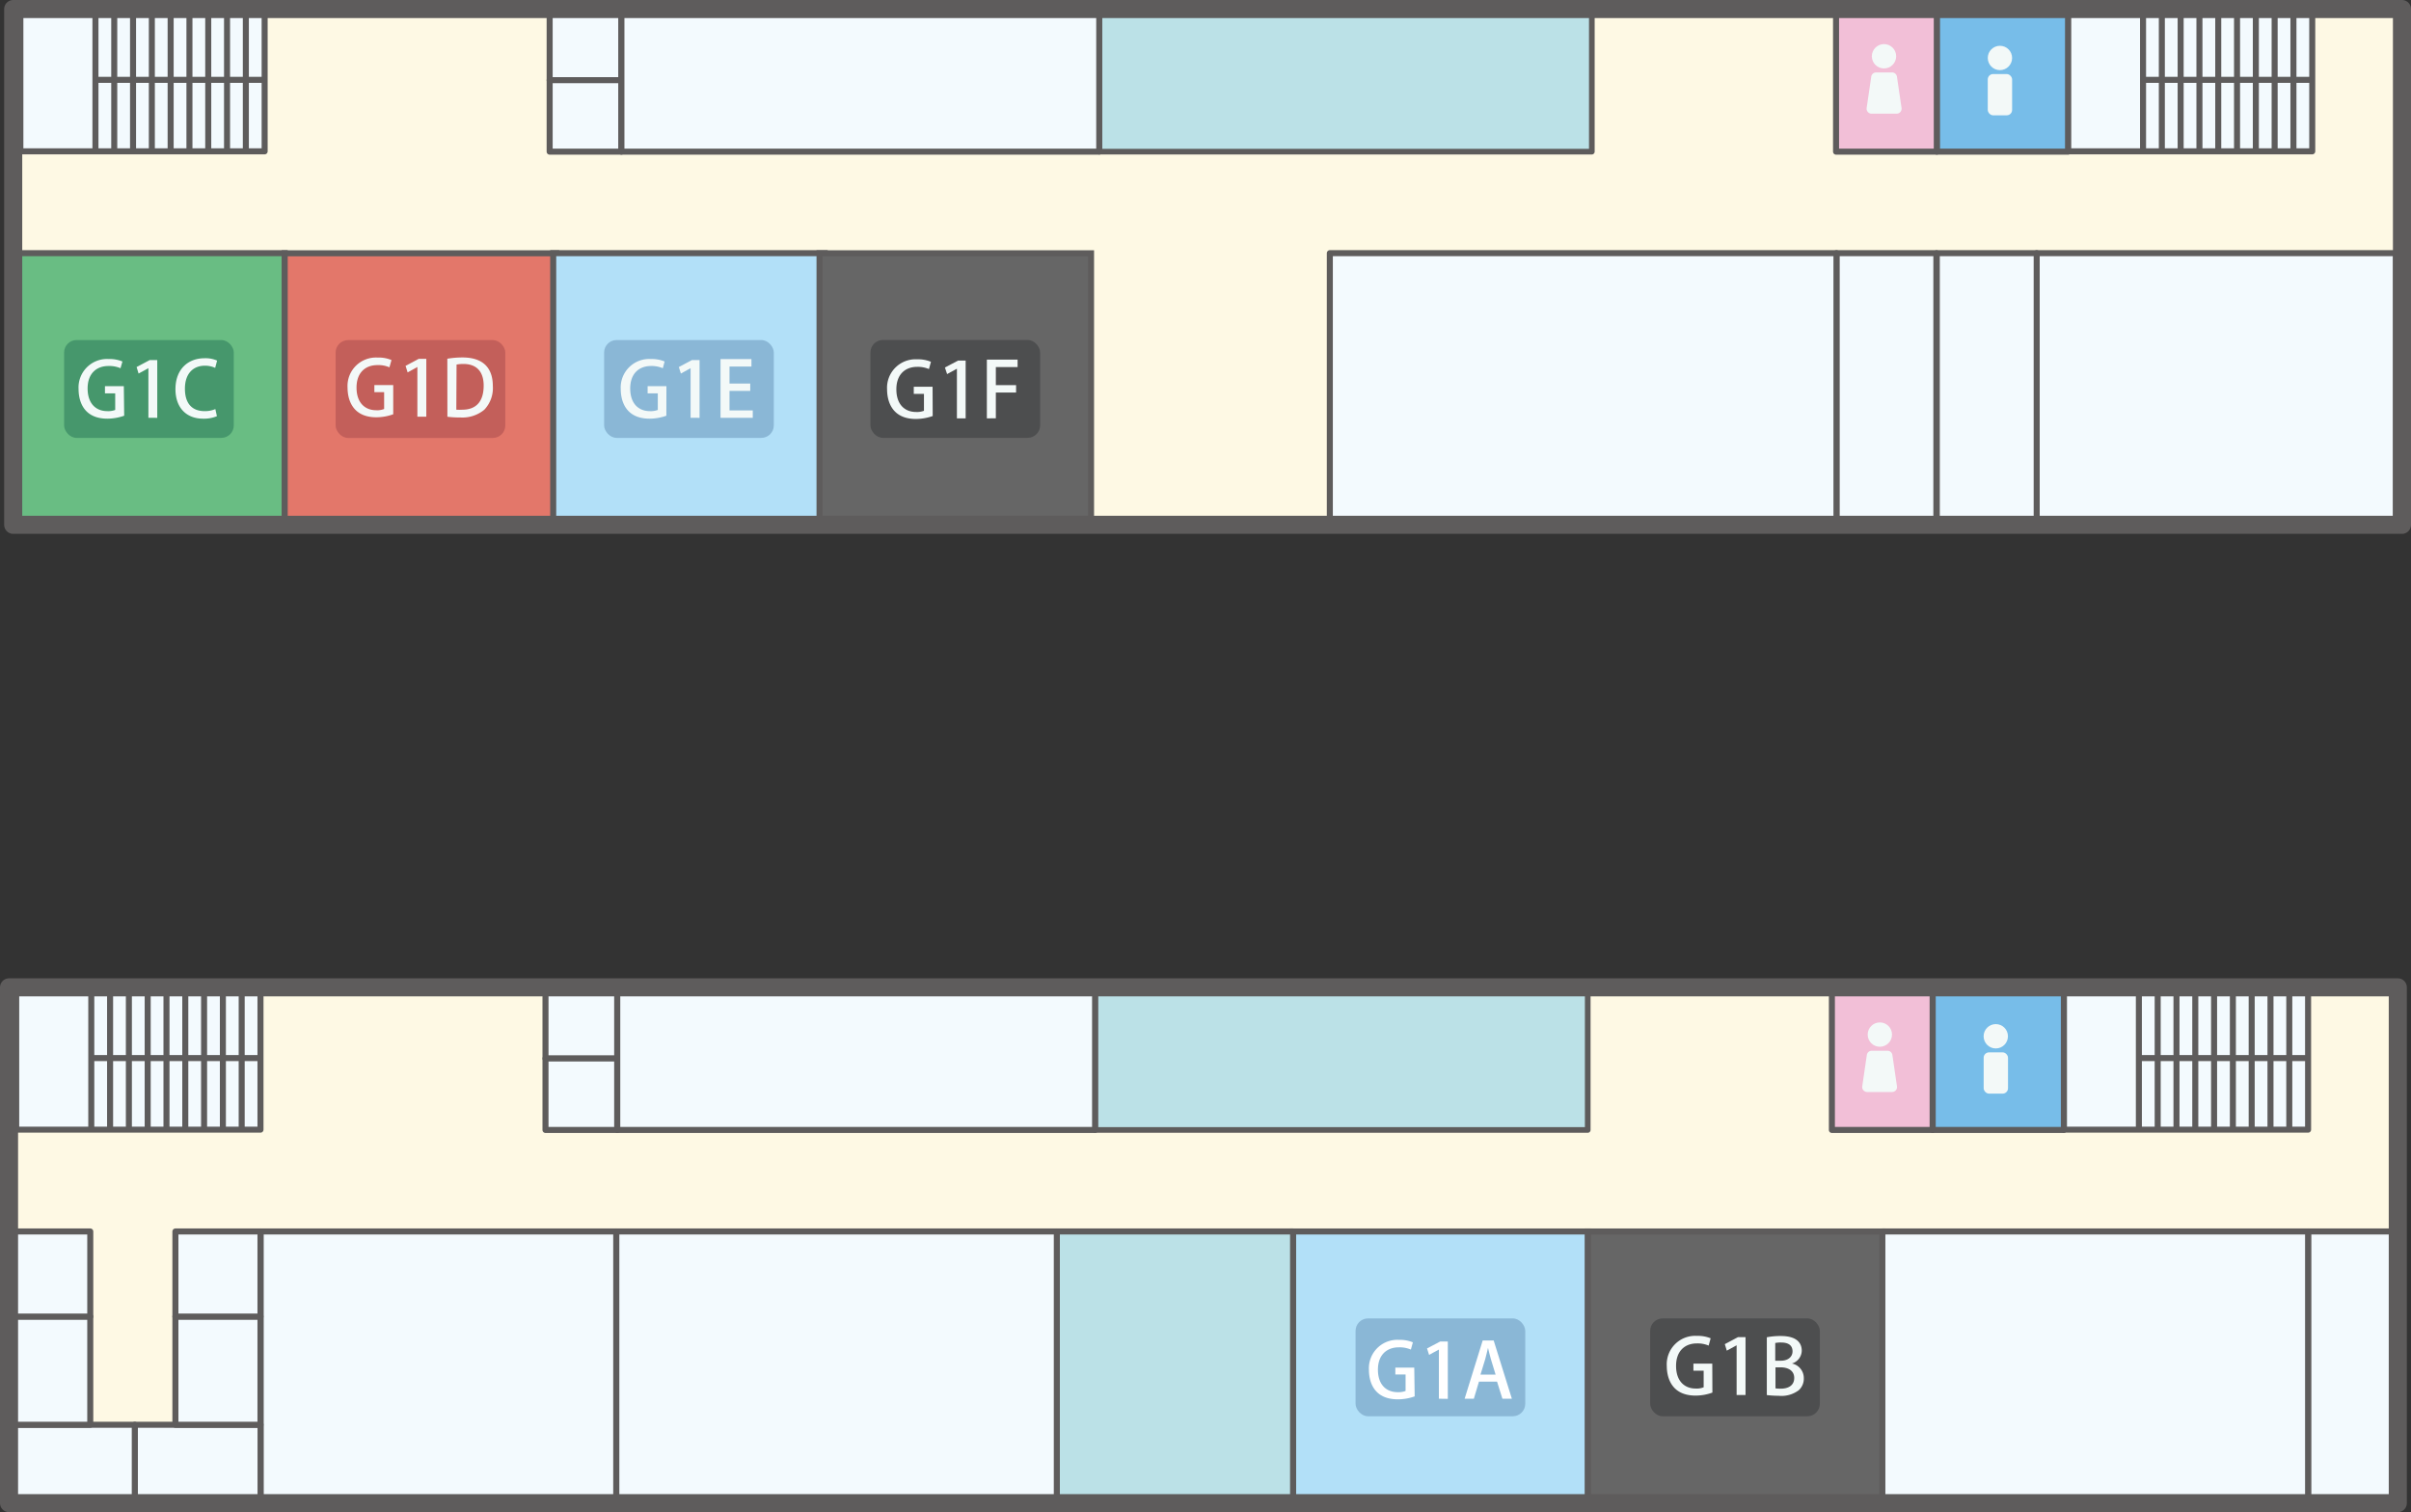 <svg xmlns="http://www.w3.org/2000/svg" viewBox="0 0 400.13 251">
<rect x="0" y="0" width="400.13" height="251" fill="#333333" stroke="none"/>
<defs>
<style>
.cls-1{fill:#fef9e4;}
.cls-2,
.cls-5{fill:#f3fafe;}
.cls-10,
.cls-11,
.cls-12,
.cls-13,
.cls-18,
.cls-2,
.cls-3,
.cls-4,
.cls-5,
.cls-6,
.cls-7,
.cls-9{stroke:#5e5c5c;}
.cls-13,
.cls-18,
.cls-2,
.cls-3,
.cls-4,
.cls-5,
.cls-6,
.cls-7{stroke-linejoin:round;}
.cls-2,
.cls-3{stroke-width:1px;}
.cls-19,
.cls-3{fill:#fff;}
.cls-18,
.cls-4{fill:#bbe1e7;}
.cls-4{stroke-width:0.94px;}
.cls-6{fill:#77bde9;}
.cls-7{fill:#f2bfd7;}
.cls-8{fill:#f3f9f8;}
.cls-9{fill:#69bd83;}
.cls-10,
.cls-12,
.cls-9{stroke-miterlimit:10;}
.cls-10{fill:#e3776a;}
.cls-11{fill:#b2e0f8;}
.cls-12{fill:#666;}
.cls-13{fill:none;stroke-width:3px;}
.cls-14{fill:#4d4e4f;}
.cls-15{fill:#8ab7d6;}
.cls-16{fill:#c35f5a;}
.cls-17{fill:#46976c;}
</style>
</defs>
<g id="レイヤー_2" data-name="レイヤー 2">
<g id="map"><g id="_5F" data-name="5F">
<rect class="cls-1" x="2.19" y="1.5" width="396.44" height="85.61"/>
<polyline class="cls-2" points="43.92 1.5 3.38 1.5 3.38 25.12 43.92 25.12 43.92 1.5"/>
<line class="cls-3" x1="15.84" y1="1.5" x2="15.84" y2="25.12"/>
<line class="cls-3" x1="18.96" y1="1.5" x2="18.96" y2="25.12"/>
<line class="cls-3" x1="22.08" y1="1.5" x2="22.08" y2="25.12"/>
<line class="cls-3" x1="25.2" y1="1.5" x2="25.2" y2="25.12"/>
<line class="cls-3" x1="28.32" y1="1.5" x2="28.32" y2="25.12"/>
<line class="cls-3" x1="31.44" y1="1.5" x2="31.44" y2="25.12"/>
<line class="cls-3" x1="34.56" y1="1.5" x2="34.56" y2="25.12"/>
<line class="cls-3" x1="37.68" y1="1.5" x2="37.68" y2="25.12"/>
<line class="cls-3" x1="40.8" y1="1.5" x2="40.8" y2="25.12"/>
<line class="cls-3" x1="15.67" y1="13.25" x2="43.92" y2="13.25"/>
<polyline class="cls-2" points="383.74 1.5 343.2 1.5 343.2 25.12 383.74 25.12 383.74 1.5"/>
<line class="cls-3" x1="355.66" y1="1.5" x2="355.66" y2="25.12"/>
<line class="cls-3" x1="358.78" y1="1.5" x2="358.78" y2="25.12"/>
<line class="cls-3" x1="361.9" y1="1.5" x2="361.9" y2="25.12"/>
<line class="cls-3" x1="365.02" y1="1.5" x2="365.02" y2="25.12"/>
<line class="cls-3" x1="368.14" y1="1.5" x2="368.14" y2="25.12"/>
<line class="cls-3" x1="371.26" y1="1.5" x2="371.26" y2="25.12"/>
<line class="cls-3" x1="374.38" y1="1.5" x2="374.38" y2="25.12"/>
<line class="cls-3" x1="377.5" y1="1.5" x2="377.5" y2="25.12"/>
<line class="cls-3" x1="380.62" y1="1.5" x2="380.62" y2="25.12"/>
<line class="cls-3" x1="355.49" y1="13.25" x2="383.74" y2="13.25"/>
<rect class="cls-4" x="182.43" y="1.45" width="81.75" height="23.72"/>
<rect class="cls-5" x="91.22" y="1.45" width="11.91" height="11.86"/>
<rect class="cls-5" x="91.22" y="13.31" width="11.91" height="11.86"/>
<rect class="cls-5" x="103.13" y="1.45" width="79.3" height="23.72"/>
<rect class="cls-6" x="321.43" y="1.45" width="21.78" height="23.72"/>
<rect class="cls-7" x="304.71" y="1.45" width="16.72" height="23.72"/>
<circle class="cls-8" cx="331.91" cy="9.62" r="2.02"/>
<rect class="cls-8" x="329.89" y="12.29" width="4.04" height="6.85" rx="0.89"/>
<circle class="cls-8" cx="312.67" cy="9.34" r="2.02"/>
<path class="cls-8" d="M314.73,18.87h-4.12a.83.83,0,0,1-.82-.95l.76-5.19a.83.83,0,0,1,.82-.71H314a.83.83,0,0,1,.82.71l.76,5.19A.83.83,0,0,1,314.73,18.87Z"/>
<rect class="cls-5" x="338.01" y="42.02" width="59.63" height="45.09"/>
<rect class="cls-5" x="321.43" y="42.02" width="16.58" height="45.09"/>
<rect class="cls-5" x="304.78" y="42.02" width="16.58" height="45.09"/>
<rect class="cls-5" x="220.7" y="42.02" width="84.08" height="45.09"/>
<rect class="cls-9" x="2.19" y="42.02" width="45.06" height="45.06"/>
<rect class="cls-10" x="47.25" y="42.04" width="45.06" height="45.06"/>
<rect class="cls-11" x="91.81" y="42.02" width="45.06" height="45.06"/>
<rect class="cls-12" x="136.01" y="42.04" width="45.06" height="45.06"/>
<rect class="cls-13" x="2.19" y="1.5" width="396.44" height="85.61"/>
<rect class="cls-14" x="144.46" y="56.43" width="28.16" height="16.24" rx="2.07"/><path class="cls-8" d="M154.79,69.05a8.38,8.38,0,0,1-2.79.49c-4.24,0-4.78-3.35-4.78-4.9a4.73,4.73,0,0,1,5-5,5.52,5.52,0,0,1,2.28.41l-.33,1.21a4.66,4.66,0,0,0-1.95-.37c-2,0-3.46,1.26-3.46,3.73s1.35,3.76,3.27,3.76a3.26,3.26,0,0,0,1.31-.2V65.38h-1.69V64.19h3.12Z"/>
<path class="cls-8" d="M158.81,69.44V61.2h0l-1.63.89L156.82,61,159,59.85h1.26v9.59Z"/>
<path class="cls-8" d="M163.78,69.44V59.69h5.1v1.24h-3.61v3h3.36v1.22h-3.36v4.28Z"/>
<rect class="cls-15" x="100.26" y="56.44" width="28.16" height="16.24" rx="2.07"/>
<path class="cls-8" d="M110.59,69a8.38,8.38,0,0,1-2.79.49c-4.24,0-4.78-3.35-4.78-4.9a4.73,4.73,0,0,1,5-5,5.52,5.52,0,0,1,2.28.41L110,61.12a4.66,4.66,0,0,0-1.95-.37c-2,0-3.46,1.26-3.46,3.73s1.35,3.76,3.27,3.76a3.26,3.26,0,0,0,1.31-.2V65.29h-1.69V64.1h3.12Z"/>
<path class="cls-8" d="M114.61,69.35V61.11h0L113,62l-.34-1.08,2.18-1.16h1.26v9.59Z"/>
<path class="cls-8" d="M124.93,69.35h-5.35V59.6h5.13v1.24h-3.64v2.82h3.44v1.22h-3.44v3.24h3.86Z"/>
<rect class="cls-16" x="55.7" y="56.45" width="28.16" height="16.24" rx="2.07"/>
<path class="cls-8" d="M65.26,68.76a8.21,8.21,0,0,1-2.8.5c-4.24,0-4.78-3.35-4.78-4.91a4.72,4.72,0,0,1,5-5,5.42,5.42,0,0,1,2.29.41l-.34,1.21a4.51,4.51,0,0,0-2-.37c-2,0-3.46,1.26-3.46,3.73s1.35,3.76,3.27,3.76a3.05,3.05,0,0,0,1.31-.21V65.09H62.13V63.91h3.13Z"/>
<path class="cls-8" d="M69.27,69.16V60.91h0l-1.62.9-.34-1.09,2.18-1.16h1.26v9.6Z"/>
<path class="cls-8" d="M74.24,59.54a15.27,15.27,0,0,1,2.5-.21c4.18,0,5.05,2.56,5.05,4.73h0A5.21,5.21,0,0,1,80.38,68a5.68,5.68,0,0,1-4,1.29,15.43,15.43,0,0,1-2.13-.12ZM75.73,68a7,7,0,0,0,1,0c2.21,0,3.54-1.27,3.54-4,0-2.37-1.23-3.59-3.35-3.59a6.07,6.07,0,0,0-1.15.1Z"/>
<rect class="cls-17" x="10.64" y="56.44" width="28.16" height="16.24" rx="2.07"/>
<path class="cls-8" d="M20.61,69a8.43,8.43,0,0,1-2.79.49c-4.25,0-4.78-3.35-4.78-4.9a4.73,4.73,0,0,1,5-5,5.56,5.56,0,0,1,2.28.41L20,61.12a4.66,4.66,0,0,0-2-.37c-2,0-3.46,1.26-3.46,3.73s1.35,3.76,3.27,3.76a3.26,3.26,0,0,0,1.31-.2V65.29h-1.7V64.1h3.13Z"/>
<path class="cls-8" d="M24.63,69.35V61.11h0L23,62l-.33-1.08,2.18-1.16h1.25v9.59Z"/>
<path class="cls-8" d="M36,69.08a5.62,5.62,0,0,1-2.31.41c-2.73,0-4.57-1.79-4.57-4.9,0-3.32,2.11-5.13,4.82-5.13a4.74,4.74,0,0,1,2.09.39l-.32,1.21A4,4,0,0,0,34,60.7c-1.9,0-3.31,1.27-3.31,3.81s1.25,3.73,3.28,3.73a4.46,4.46,0,0,0,1.77-.34Z"/>
</g>
<g id="_6F" data-name="6F">
<rect class="cls-1" x="1.5" y="163.88" width="396.44" height="85.61"/>
<polyline class="cls-2" points="43.23 163.88 2.69 163.88 2.69 187.5 43.23 187.5 43.23 163.88"/>
<line class="cls-3" x1="15.15" y1="163.88" x2="15.15" y2="187.5"/>
<line class="cls-3" x1="18.27" y1="163.88" x2="18.27" y2="187.5"/>
<line class="cls-3" x1="21.39" y1="163.88" x2="21.39" y2="187.5"/>
<line class="cls-3" x1="24.51" y1="163.88" x2="24.51" y2="187.5"/>
<line class="cls-3" x1="27.63" y1="163.88" x2="27.63" y2="187.5"/>
<line class="cls-3" x1="30.75" y1="163.88" x2="30.75" y2="187.5"/>
<line class="cls-3" x1="33.87" y1="163.88" x2="33.87" y2="187.5"/>
<line class="cls-3" x1="36.99" y1="163.88" x2="36.99" y2="187.5"/>
<line class="cls-3" x1="40.11" y1="163.88" x2="40.11" y2="187.5"/>
<line class="cls-3" x1="14.98" y1="175.62" x2="43.24" y2="175.62"/>
<polyline class="cls-2" points="383.05 163.88 342.51 163.88 342.51 187.5 383.05 187.5 383.05 163.88"/>
<line class="cls-3" x1="354.97" y1="163.88" x2="354.97" y2="187.5"/>
<line class="cls-3" x1="358.09" y1="163.88" x2="358.09" y2="187.5"/>
<line class="cls-3" x1="361.21" y1="163.88" x2="361.21" y2="187.5"/>
<line class="cls-3" x1="364.33" y1="163.88" x2="364.33" y2="187.5"/>
<line class="cls-3" x1="367.45" y1="163.88" x2="367.45" y2="187.5"/>
<line class="cls-3" x1="370.57" y1="163.88" x2="370.57" y2="187.5"/>
<line class="cls-3" x1="373.69" y1="163.88" x2="373.69" y2="187.5"/>
<line class="cls-3" x1="376.81" y1="163.88" x2="376.81" y2="187.5"/>
<line class="cls-3" x1="379.93" y1="163.88" x2="379.93" y2="187.5"/>
<line class="cls-3" x1="354.8" y1="175.62" x2="383.06" y2="175.62"/>
<rect class="cls-4" x="181.75" y="163.83" width="81.75" height="23.72"/>
<rect class="cls-5" x="90.53" y="163.83" width="11.91" height="11.86"/>
<rect class="cls-5" x="90.53" y="175.69" width="11.91" height="11.86"/>
<rect class="cls-5" x="102.44" y="163.83" width="79.3" height="23.72"/>
<rect class="cls-6" x="320.74" y="163.83" width="21.78" height="23.72"/>
<rect class="cls-7" x="304.02" y="163.83" width="16.72" height="23.72"/>
<circle class="cls-8" cx="331.22" cy="172" r="2.02"/>
<rect class="cls-8" x="329.21" y="174.67" width="4.04" height="6.85" rx="0.89"/>
<circle class="cls-8" cx="311.98" cy="171.72" r="2.02"/>
<path class="cls-8" d="M314,181.25h-4.12a.83.83,0,0,1-.82-.95l.76-5.2a.83.83,0,0,1,.82-.7h2.6a.82.82,0,0,1,.82.7l.76,5.2A.82.82,0,0,1,314,181.25Z"/>
<rect class="cls-5" x="383.06" y="204.4" width="14.89" height="45.09"/>
<rect class="cls-5" x="312.38" y="204.4" width="70.67" height="45.09"/>
<rect class="cls-12" x="263.49" y="204.4" width="48.89" height="45.09"/>
<rect class="cls-11" x="214.6" y="204.4" width="48.89" height="45.09"/>
<rect class="cls-18" x="175.38" y="204.4" width="39.22" height="45.09"/>
<rect class="cls-5" x="102.27" y="204.4" width="73.12" height="45.09"/>
<rect class="cls-5" x="43.24" y="204.4" width="59.03" height="45.09"/>
<rect class="cls-5" x="22.37" y="236.48" width="20.87" height="13.02"/>
<rect class="cls-5" x="1.5" y="236.48" width="20.87" height="13.02"/>
<rect class="cls-5" x="29.11" y="218.53" width="14.12" height="17.95"/>
<rect class="cls-5" x="29.11" y="204.4" width="14.12" height="14.12"/>
<rect class="cls-5" x="0.86" y="218.53" width="14.12" height="17.95"/>
<rect class="cls-5" x="0.86" y="204.4" width="14.12" height="14.12"/>
<rect class="cls-13" x="1.5" y="163.88" width="396.44" height="85.61"/>
<rect class="cls-15" x="224.97" y="218.83" width="28.16" height="16.24" rx="2.07"/>
<path class="cls-19" d="M234.78,231.77a8.2,8.2,0,0,1-2.8.49c-4.25,0-4.79-3.32-4.79-4.87a4.72,4.72,0,0,1,5-5,5.58,5.58,0,0,1,2.29.41l-.33,1.2a4.75,4.75,0,0,0-2-.37c-2,0-3.47,1.26-3.47,3.71s1.35,3.73,3.28,3.73a3.26,3.26,0,0,0,1.31-.2v-2.73h-1.7V227h3.14Z"/>
<path class="cls-19" d="M238.8,232.16V224h0l-1.63.88-.34-1.07,2.19-1.15h1.26v9.52Z"/>
<path class="cls-19" d="M250.91,232.16h-1.57l-.89-2.84h-3l-.85,2.84h-1.53l3-9.67h1.82Zm-2.7-4-.77-2.53c-.18-.63-.35-1.32-.49-1.91h0c-.15.59-.3,1.3-.47,1.9l-.78,2.54Z"/>
<rect class="cls-14" x="273.86" y="218.83" width="28.16" height="16.24" rx="2.07"/>
<path class="cls-8" d="M284.19,231.14a8.14,8.14,0,0,1-2.79.5c-4.24,0-4.78-3.35-4.78-4.91a4.72,4.72,0,0,1,5-5,5.55,5.55,0,0,1,2.28.4l-.33,1.21a4.69,4.69,0,0,0-1.95-.36c-2,0-3.46,1.26-3.46,3.73s1.35,3.76,3.27,3.76a3.05,3.05,0,0,0,1.31-.21v-2.75h-1.7v-1.18h3.13Z"/>
<path class="cls-8" d="M288.21,231.54v-8.25h0l-1.63.89-.33-1.08,2.18-1.16h1.26v9.6Z"/>
<path class="cls-8" d="M297.36,226.31a2.46,2.46,0,0,1,2,2.44,2.58,2.58,0,0,1-.84,2,4.78,4.78,0,0,1-3.35.92,15.94,15.94,0,0,1-1.95-.12v-9.59a11.79,11.79,0,0,1,2.3-.21c3,0,3.5,1.45,3.5,2.44a2.27,2.27,0,0,1-1.62,2.12Zm-1.79-.46c1.17,0,1.92-.65,1.92-1.55,0-1.17-.95-1.47-1.87-1.47a4.39,4.39,0,0,0-1,.08v2.94Zm-.91,4.59a5.26,5.26,0,0,0,.89.05c1.19,0,2.22-.5,2.22-1.78s-1.11-1.76-2.26-1.76h-.85Z"/>
</g>
</g>
</g>
</svg>